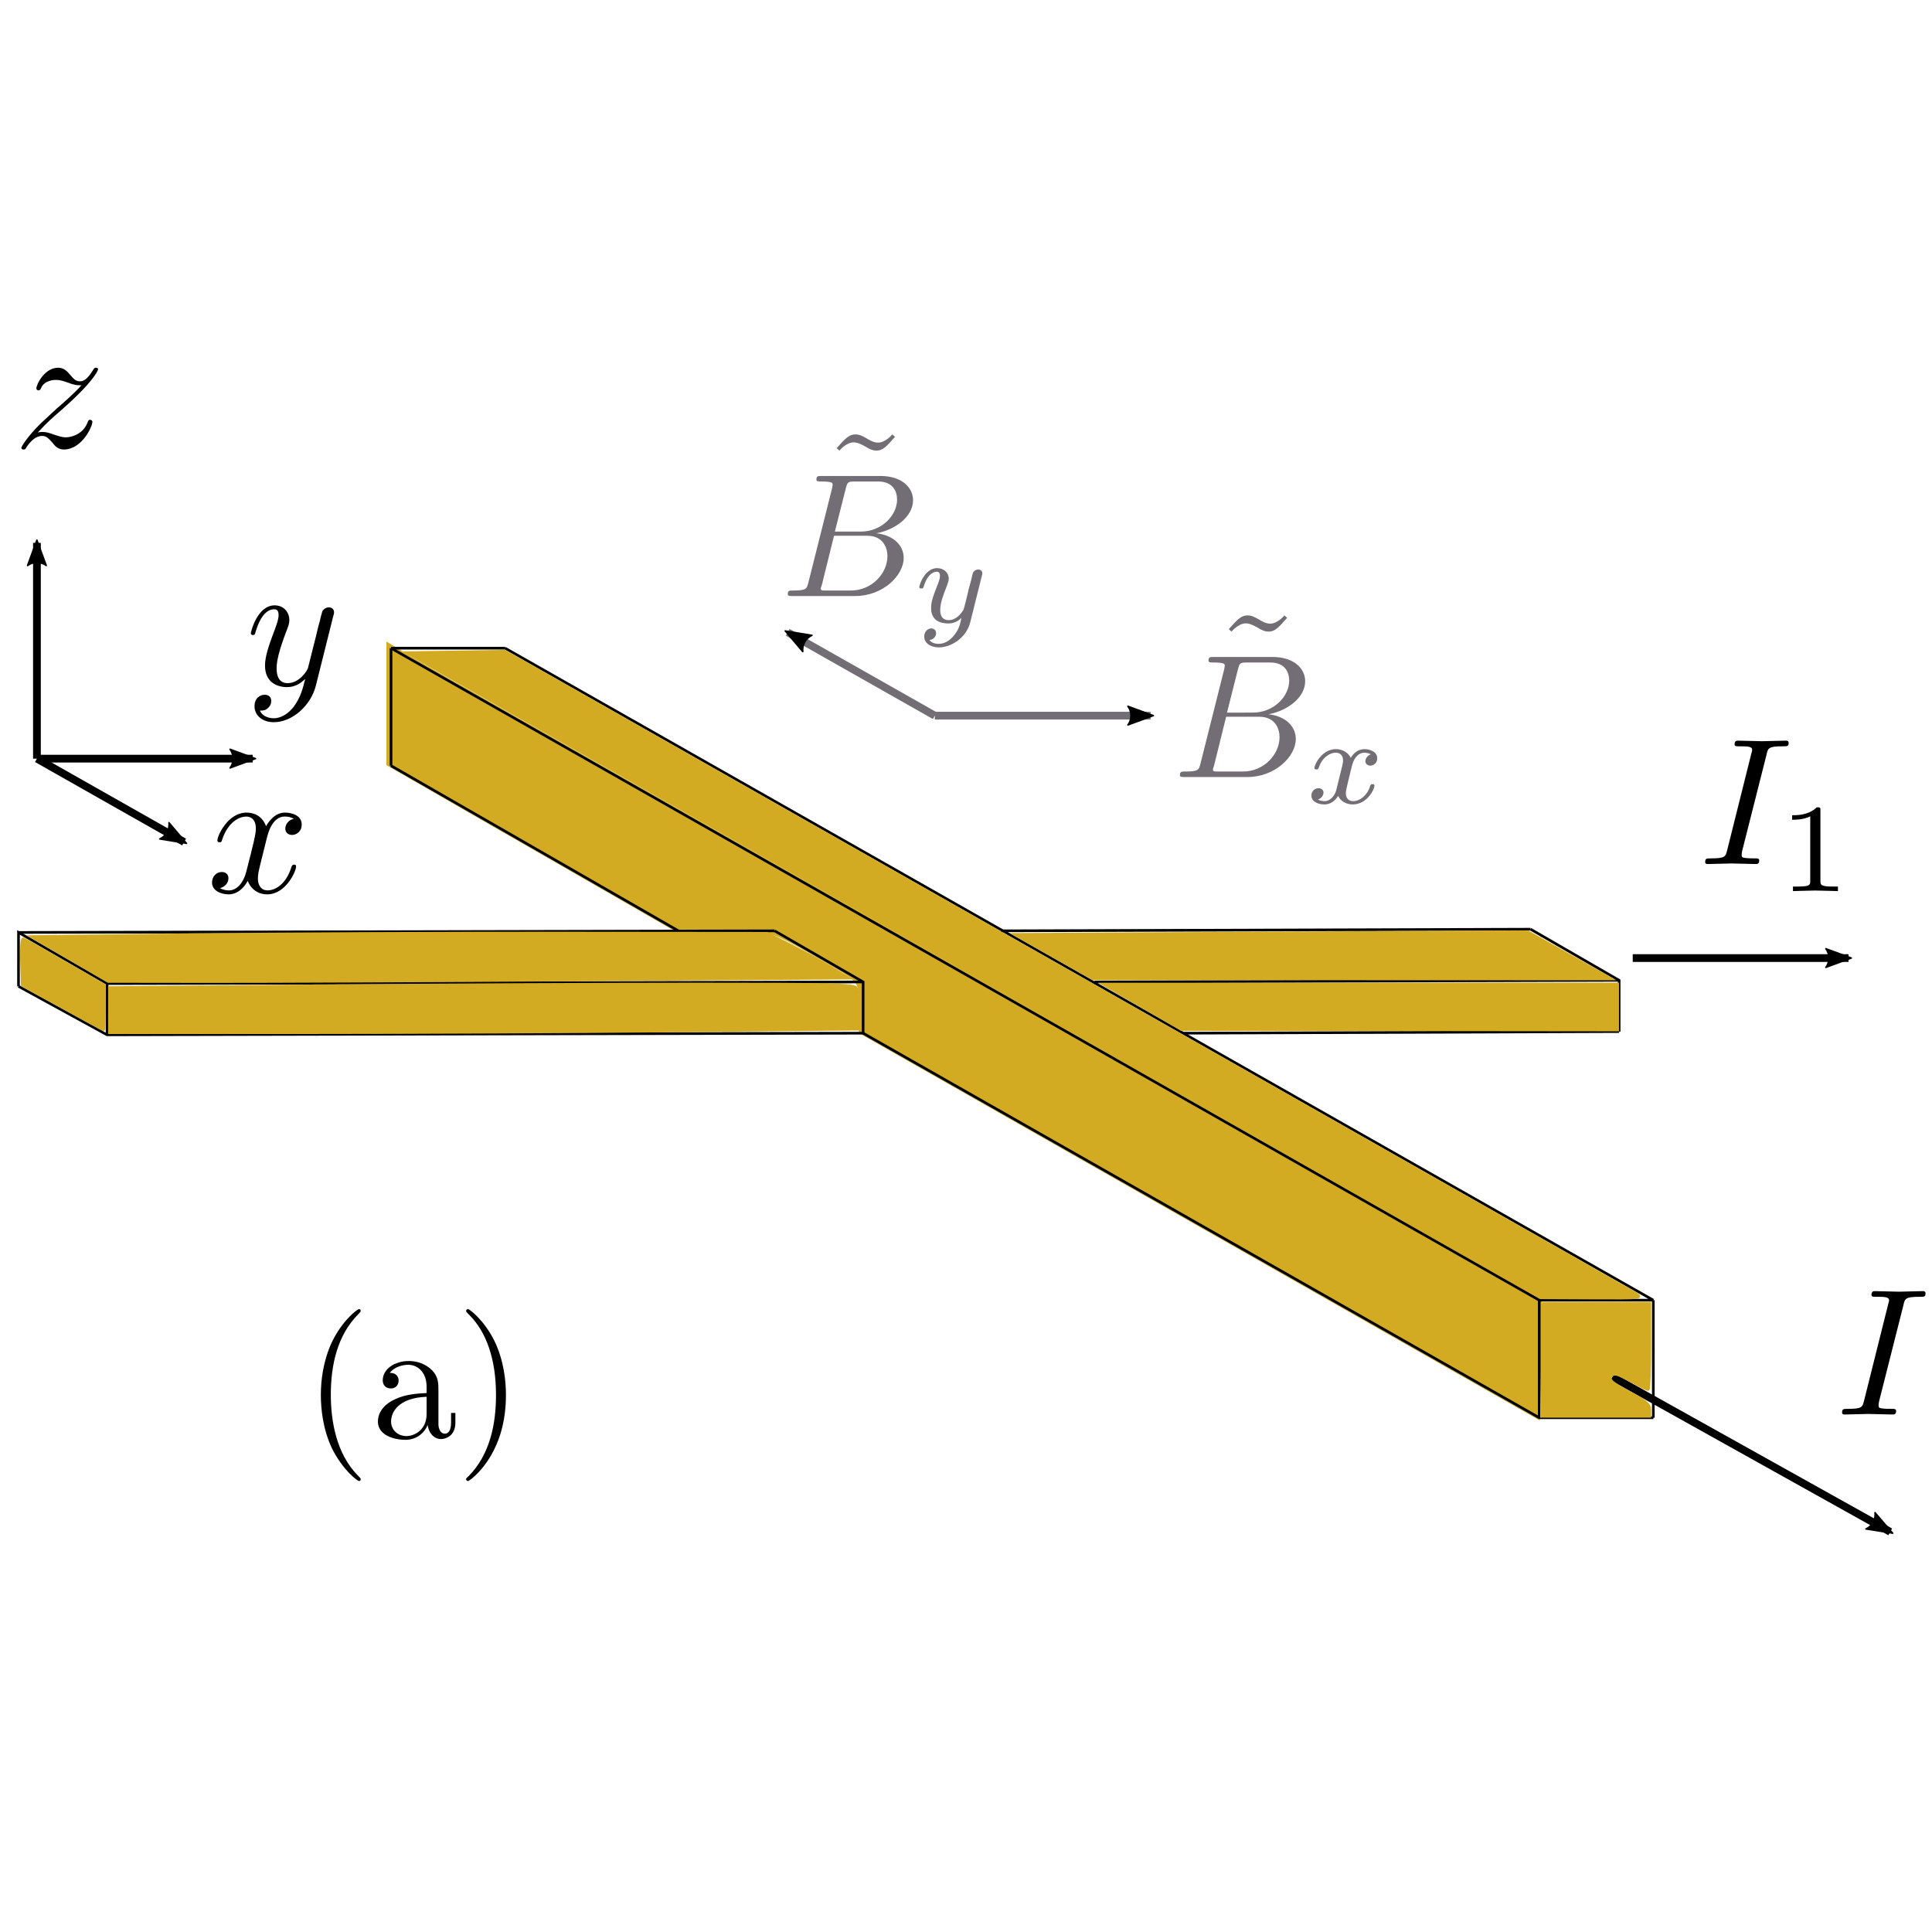 <?xml version="1.0" encoding="UTF-8" standalone="no"?>
<!-- Created with Inkscape (http://www.inkscape.org/) -->

<svg
   width="150mm"
   height="150mm"
   viewBox="0 0 150 150"
   version="1.1"
   id="svg5"
   inkscape:version="1.1.2 (b8e25be8, 2022-02-05)"
   sodipodi:docname="dimple_150.svg"
   xmlns:inkscape="http://www.inkscape.org/namespaces/inkscape"
   xmlns:sodipodi="http://sodipodi.sourceforge.net/DTD/sodipodi-0.dtd"
   xmlns:xlink="http://www.w3.org/1999/xlink"
   xmlns="http://www.w3.org/2000/svg"
   xmlns:svg="http://www.w3.org/2000/svg">
  <sodipodi:namedview
     id="namedview7"
     pagecolor="#ffffff"
     bordercolor="#666666"
     borderopacity="1.0"
     inkscape:pageshadow="2"
     inkscape:pageopacity="0.0"
     inkscape:pagecheckerboard="0"
     inkscape:document-units="mm"
     showgrid="false"
     showguides="true"
     inkscape:guide-bbox="true"
     inkscape:zoom="0.636721"
     inkscape:cx="282.69839"
     inkscape:cy="209.66797"
     inkscape:window-width="1312"
     inkscape:window-height="847"
     inkscape:window-x="66"
     inkscape:window-y="25"
     inkscape:window-maximized="0"
     inkscape:current-layer="layer1"
     fit-margin-top="0"
     fit-margin-left="0"
     fit-margin-right="0"
     fit-margin-bottom="0">
    <sodipodi:guide
       position="149.035,51.866"
       orientation="0,-1"
       id="guide7260" />
    <sodipodi:guide
       position="143.807,42.236"
       orientation="0,-1"
       id="guide7262" />
  </sodipodi:namedview>
  <defs
     id="defs2">
    <marker
       style="overflow:visible"
       id="Arrow2Lend"
       refX="0"
       refY="0"
       orient="auto"
       inkscape:stockid="Arrow2Lend"
       inkscape:isstock="true">
      <path
         transform="matrix(-1.1,0,0,-1.1,-1.1,0)"
         d="M 8.719,4.034 -2.207,0.016 8.719,-4.002 c -1.745,2.372 -1.735,5.617 -6e-7,8.035 z"
         style="fill:context-stroke;fill-rule:evenodd;stroke:context-stroke;stroke-width:0.625;stroke-linejoin:round"
         id="path4001" />
    </marker>
    <marker
       style="overflow:visible"
       id="Arrow2Lend-3"
       refX="0"
       refY="0"
       orient="auto"
       inkscape:stockid="Arrow2Lend"
       inkscape:isstock="true">
      <path
         transform="matrix(-1.1,0,0,-1.1,-1.1,0)"
         d="M 8.719,4.034 -2.207,0.016 8.719,-4.002 c -1.745,2.372 -1.735,5.617 -6e-7,8.035 z"
         style="fill:context-stroke;fill-rule:evenodd;stroke:context-stroke;stroke-width:0.625;stroke-linejoin:round"
         id="path4001-3" />
    </marker>
    <marker
       style="overflow:visible"
       id="Arrow2Lend-8"
       refX="0"
       refY="0"
       orient="auto"
       inkscape:stockid="Arrow2Lend"
       inkscape:isstock="true">
      <path
         transform="matrix(-1.1,0,0,-1.1,-1.1,0)"
         d="M 8.719,4.034 -2.207,0.016 8.719,-4.002 c -1.745,2.372 -1.735,5.617 -6e-7,8.035 z"
         style="fill:context-stroke;fill-rule:evenodd;stroke:context-stroke;stroke-width:0.625;stroke-linejoin:round"
         id="path4001-9" />
    </marker>
    <marker
       style="overflow:visible"
       id="Arrow2Lend-3-2"
       refX="0"
       refY="0"
       orient="auto"
       inkscape:stockid="Arrow2Lend"
       inkscape:isstock="true">
      <path
         transform="matrix(-1.1,0,0,-1.1,-1.1,0)"
         d="M 8.719,4.034 -2.207,0.016 8.719,-4.002 c -1.745,2.372 -1.735,5.617 -6e-7,8.035 z"
         style="fill:context-stroke;fill-rule:evenodd;stroke:context-stroke;stroke-width:0.625;stroke-linejoin:round"
         id="path4001-3-4" />
    </marker>
    <g
       id="g370">
      <symbol
         overflow="visible"
         id="symbol5612">
        <path
           style="stroke:none"
           d=""
           id="path7425" />
      </symbol>
      <symbol
         overflow="visible"
         id="symbol3005">
        <path
           style="stroke:none"
           d="M 3.328,-3.016 C 3.391,-3.266 3.625,-4.188 4.312,-4.188 c 0.047,0 0.297,0 0.5,0.125 C 4.531,-4 4.344,-3.766 4.344,-3.516 c 0,0.156 0.109,0.344 0.375,0.344 0.219,0 0.531,-0.172 0.531,-0.578 0,-0.516 -0.578,-0.656 -0.922,-0.656 -0.578,0 -0.922,0.531 -1.047,0.75 -0.25,-0.656 -0.781,-0.75 -1.078,-0.75 -1.031,0 -1.609,1.281 -1.609,1.531 0,0.109 0.109,0.109 0.125,0.109 0.078,0 0.109,-0.031 0.125,-0.109 0.344,-1.062 1,-1.312 1.344,-1.312 0.188,0 0.531,0.094 0.531,0.672 0,0.312 -0.172,0.969 -0.531,2.375 -0.156,0.609 -0.516,1.031 -0.953,1.031 -0.062,0 -0.281,0 -0.5,-0.125 0.25,-0.062 0.469,-0.266 0.469,-0.547 0,-0.266 -0.219,-0.344 -0.359,-0.344 -0.312,0 -0.547,0.25 -0.547,0.578 0,0.453 0.484,0.656 0.922,0.656 0.672,0 1.031,-0.703 1.047,-0.75 0.125,0.359 0.484,0.75 1.078,0.75 1.031,0 1.594,-1.281 1.594,-1.531 0,-0.109 -0.078,-0.109 -0.109,-0.109 -0.094,0 -0.109,0.047 -0.141,0.109 -0.328,1.078 -1,1.312 -1.312,1.312 -0.391,0 -0.547,-0.312 -0.547,-0.656 0,-0.219 0.047,-0.438 0.156,-0.875 z m 0,0"
           id="path3860" />
      </symbol>
    </g>
    <g
       id="g4048">
      <symbol
         overflow="visible"
         id="symbol8027">
        <path
           style="stroke:none"
           d=""
           id="path8920" />
      </symbol>
      <symbol
         overflow="visible"
         id="symbol476">
        <path
           style="stroke:none"
           d="m 4.844,-3.797 c 0.047,-0.141 0.047,-0.156 0.047,-0.234 0,-0.172 -0.141,-0.266 -0.297,-0.266 -0.094,0 -0.25,0.062 -0.344,0.203 -0.016,0.062 -0.109,0.359 -0.141,0.547 -0.078,0.25 -0.141,0.531 -0.203,0.797 l -0.453,1.797 c -0.031,0.141 -0.469,0.844 -1.125,0.844 -0.5,0 -0.609,-0.438 -0.609,-0.812 C 1.719,-1.375 1.891,-2 2.219,-2.875 2.375,-3.281 2.422,-3.391 2.422,-3.594 c 0,-0.438 -0.312,-0.812 -0.812,-0.812 -0.953,0 -1.312,1.453 -1.312,1.531 0,0.109 0.094,0.109 0.109,0.109 0.109,0 0.109,-0.031 0.156,-0.188 0.281,-0.938 0.672,-1.234 1.016,-1.234 0.078,0 0.25,0 0.25,0.312 0,0.25 -0.109,0.516 -0.172,0.703 -0.406,1.062 -0.578,1.625 -0.578,2.094 0,0.891 0.625,1.188 1.219,1.188 0.391,0 0.719,-0.172 1,-0.453 -0.125,0.516 -0.25,1.016 -0.641,1.547 -0.266,0.328 -0.641,0.625 -1.094,0.625 -0.141,0 -0.594,-0.031 -0.766,-0.422 0.156,0 0.297,0 0.422,-0.125 C 1.328,1.203 1.422,1.062 1.422,0.875 1.422,0.562 1.156,0.531 1.062,0.531 0.828,0.531 0.5,0.688 0.5,1.172 c 0,0.5 0.438,0.875 1.062,0.875 1.016,0 2.047,-0.906 2.328,-2.031 z m 0,0"
           id="path1762" />
      </symbol>
    </g>
    <g
       id="g2988">
      <symbol
         overflow="visible"
         id="symbol9135">
        <path
           style="stroke:none"
           d=""
           id="path9803" />
      </symbol>
      <symbol
         overflow="visible"
         id="symbol6830">
        <path
           style="stroke:none"
           d="m 1.328,-0.828 c 0.531,-0.578 0.828,-0.828 1.188,-1.141 0,0 0.609,-0.531 0.969,-0.891 C 4.438,-3.781 4.656,-4.266 4.656,-4.312 c 0,-0.094 -0.094,-0.094 -0.109,-0.094 -0.078,0 -0.094,0.016 -0.156,0.109 -0.297,0.484 -0.5,0.641 -0.734,0.641 -0.25,0 -0.359,-0.156 -0.516,-0.328 -0.188,-0.219 -0.359,-0.422 -0.688,-0.422 -0.75,0 -1.203,0.922 -1.203,1.141 0,0.047 0.031,0.109 0.109,0.109 0.094,0 0.109,-0.047 0.141,-0.109 0.188,-0.469 0.766,-0.469 0.844,-0.469 0.203,0 0.391,0.062 0.625,0.141 0.406,0.156 0.516,0.156 0.766,0.156 -0.359,0.422 -1.188,1.141 -1.375,1.297 l -0.906,0.844 C 0.781,-0.625 0.422,-0.062 0.422,0.016 c 0,0.094 0.109,0.094 0.125,0.094 0.078,0 0.094,-0.016 0.156,-0.125 0.234,-0.359 0.531,-0.625 0.859,-0.625 0.219,0 0.328,0.094 0.578,0.375 0.156,0.219 0.344,0.375 0.625,0.375 1,0 1.578,-1.266 1.578,-1.531 0,-0.047 -0.047,-0.109 -0.125,-0.109 -0.094,0 -0.109,0.062 -0.141,0.141 C 3.844,-0.75 3.203,-0.562 2.875,-0.562 c -0.188,0 -0.375,-0.062 -0.578,-0.125 -0.344,-0.125 -0.5,-0.172 -0.703,-0.172 -0.016,0 -0.172,0 -0.266,0.031 z m 0,0"
           id="path3696" />
      </symbol>
    </g>
    <g
       id="g8036">
      <symbol
         overflow="visible"
         id="symbol9472">
        <path
           style="stroke:none"
           d=""
           id="path9874" />
      </symbol>
      <symbol
         overflow="visible"
         id="symbol2458">
        <path
           style="stroke:none"
           d="M 3.734,-6.047 C 3.812,-6.406 3.844,-6.5 4.641,-6.5 c 0.234,0 0.312,0 0.312,-0.188 0,-0.125 -0.109,-0.125 -0.141,-0.125 -0.297,0 -1.031,0.031 -1.328,0.031 -0.297,0 -1.016,-0.031 -1.328,-0.031 -0.062,0 -0.188,0 -0.188,0.203 C 1.969,-6.5 2.047,-6.5 2.25,-6.5 c 0.406,0 0.688,0 0.688,0.188 0,0.047 0,0.078 -0.031,0.156 l -1.344,5.375 c -0.094,0.375 -0.109,0.469 -0.906,0.469 -0.234,0 -0.312,0 -0.312,0.203 C 0.344,0 0.453,0 0.484,0 0.781,0 1.5,-0.031 1.797,-0.031 2.094,-0.031 2.828,0 3.125,0 c 0.078,0 0.203,0 0.203,-0.188 0,-0.125 -0.078,-0.125 -0.297,-0.125 -0.188,0 -0.234,0 -0.422,-0.016 -0.219,-0.016 -0.25,-0.062 -0.25,-0.172 0,-0.078 0.016,-0.156 0.031,-0.234 z m 0,0"
           id="path9194" />
      </symbol>
    </g>
    <g
       id="g8330">
      <symbol
         overflow="visible"
         id="symbol9016">
        <path
           style="stroke:none"
           d=""
           id="path6327" />
      </symbol>
      <symbol
         overflow="visible"
         id="symbol4975">
        <path
           style="stroke:none"
           d="M 3.734,-6.047 C 3.812,-6.406 3.844,-6.5 4.641,-6.5 c 0.234,0 0.312,0 0.312,-0.188 0,-0.125 -0.109,-0.125 -0.141,-0.125 -0.297,0 -1.031,0.031 -1.328,0.031 -0.297,0 -1.016,-0.031 -1.328,-0.031 -0.062,0 -0.188,0 -0.188,0.203 C 1.969,-6.5 2.047,-6.5 2.25,-6.5 c 0.406,0 0.688,0 0.688,0.188 0,0.047 0,0.078 -0.031,0.156 l -1.344,5.375 c -0.094,0.375 -0.109,0.469 -0.906,0.469 -0.234,0 -0.312,0 -0.312,0.203 C 0.344,0 0.453,0 0.484,0 0.781,0 1.5,-0.031 1.797,-0.031 2.094,-0.031 2.828,0 3.125,0 c 0.078,0 0.203,0 0.203,-0.188 0,-0.125 -0.078,-0.125 -0.297,-0.125 -0.188,0 -0.234,0 -0.422,-0.016 -0.219,-0.016 -0.25,-0.062 -0.25,-0.172 0,-0.078 0.016,-0.156 0.031,-0.234 z m 0,0"
           id="path3393" />
      </symbol>
      <symbol
         overflow="visible"
         id="symbol4904">
        <path
           style="stroke:none"
           d=""
           id="path7843" />
      </symbol>
      <symbol
         overflow="visible"
         id="symbol6753">
        <path
           style="stroke:none"
           d="m 2.328,-4.438 c 0,-0.188 0,-0.188 -0.203,-0.188 -0.453,0.438 -1.078,0.438 -1.359,0.438 v 0.25 c 0.156,0 0.625,0 1,-0.188 v 3.547 c 0,0.234 0,0.328 -0.688,0.328 H 0.812 V 0 c 0.125,0 0.984,-0.031 1.234,-0.031 0.219,0 1.094,0.031 1.25,0.031 V -0.25 H 3.031 c -0.703,0 -0.703,-0.094 -0.703,-0.328 z m 0,0"
           id="path1925" />
      </symbol>
    </g>
    <marker
       style="overflow:visible"
       id="Arrow2Lend-8-1"
       refX="0"
       refY="0"
       orient="auto"
       inkscape:stockid="Arrow2Lend"
       inkscape:isstock="true">
      <path
         transform="matrix(-1.1,0,0,-1.1,-1.1,0)"
         d="M 8.719,4.034 -2.207,0.016 8.719,-4.002 c -1.745,2.372 -1.735,5.617 -6e-7,8.035 z"
         style="fill:context-stroke;fill-rule:evenodd;stroke:context-stroke;stroke-width:0.625;stroke-linejoin:round"
         id="path4001-9-6" />
    </marker>
    <marker
       style="overflow:visible"
       id="Arrow2Lend-8-5"
       refX="0"
       refY="0"
       orient="auto"
       inkscape:stockid="Arrow2Lend"
       inkscape:isstock="true">
      <path
         transform="matrix(-1.1,0,0,-1.1,-1.1,0)"
         d="M 8.719,4.034 -2.207,0.016 8.719,-4.002 c -1.745,2.372 -1.735,5.617 -6e-7,8.035 z"
         style="fill:context-stroke;fill-rule:evenodd;stroke:context-stroke;stroke-width:0.625;stroke-linejoin:round"
         id="path4001-9-0" />
    </marker>
    <marker
       style="overflow:visible"
       id="Arrow2Lend-3-4"
       refX="0"
       refY="0"
       orient="auto"
       inkscape:stockid="Arrow2Lend"
       inkscape:isstock="true">
      <path
         transform="matrix(-1.1,0,0,-1.1,-1.1,0)"
         d="M 8.719,4.034 -2.207,0.016 8.719,-4.002 c -1.745,2.372 -1.735,5.617 -6e-7,8.035 z"
         style="fill:context-stroke;fill-rule:evenodd;stroke:context-stroke;stroke-width:0.625;stroke-linejoin:round"
         id="path4001-3-1" />
    </marker>
    <g
       id="g4418">
      <symbol
         overflow="visible"
         id="symbol3505">
        <path
           style="stroke:none"
           d=""
           id="path9776" />
      </symbol>
      <symbol
         overflow="visible"
         id="symbol6317">
        <path
           style="stroke:none"
           d="M 4.141,-6.516 3.984,-6.656 c 0,0 -0.375,0.469 -0.812,0.469 -0.234,0 -0.484,-0.141 -0.656,-0.25 C 2.25,-6.594 2.078,-6.656 1.906,-6.656 c -0.375,0 -0.578,0.219 -1.078,0.781 l 0.156,0.141 c 0,0 0.375,-0.469 0.812,-0.469 0.234,0 0.484,0.141 0.656,0.234 0.266,0.172 0.453,0.234 0.625,0.234 0.375,0 0.562,-0.219 1.062,-0.781 z m 0,0"
           id="path5573" />
      </symbol>
      <symbol
         overflow="visible"
         id="symbol2976">
        <path
           style="stroke:none"
           d=""
           id="path8832" />
      </symbol>
      <symbol
         overflow="visible"
         id="symbol4719">
        <path
           style="stroke:none"
           d="M 1.594,-0.781 C 1.5,-0.391 1.469,-0.312 0.688,-0.312 c -0.172,0 -0.266,0 -0.266,0.203 C 0.422,0 0.516,0 0.688,0 H 4.25 C 5.828,0 7,-1.172 7,-2.156 7,-2.875 6.422,-3.453 5.453,-3.562 6.484,-3.75 7.531,-4.484 7.531,-5.438 c 0,-0.734 -0.656,-1.375 -1.844,-1.375 H 2.328 c -0.188,0 -0.281,0 -0.281,0.203 0,0.109 0.094,0.109 0.281,0.109 0.016,0 0.203,0 0.375,0.016 0.172,0.031 0.266,0.031 0.266,0.172 0,0.031 -0.016,0.062 -0.031,0.188 z m 1.5,-2.875 0.625,-2.469 C 3.812,-6.469 3.828,-6.5 4.25,-6.5 h 1.297 c 0.875,0 1.078,0.594 1.078,1.031 0,0.875 -0.859,1.812 -2.062,1.812 z m -0.438,3.344 c -0.141,0 -0.156,0 -0.219,0 -0.109,-0.016 -0.141,-0.031 -0.141,-0.109 0,-0.031 0,-0.047 0.062,-0.219 l 0.688,-2.781 h 1.875 c 0.953,0 1.156,0.734 1.156,1.156 C 6.078,-1.281 5.188,-0.312 4,-0.312 Z m 0,0"
           id="path434" />
      </symbol>
      <symbol
         overflow="visible"
         id="symbol2832">
        <path
           style="stroke:none"
           d=""
           id="path5360" />
      </symbol>
      <symbol
         overflow="visible"
         id="symbol2653">
        <path
           style="stroke:none"
           d="M 3.875,-2.625 C 3.906,-2.719 3.906,-2.734 3.906,-2.781 3.906,-2.922 3.797,-3 3.672,-3 3.594,-3 3.469,-2.969 3.391,-2.844 3.359,-2.797 3.312,-2.578 3.281,-2.438 L 3.125,-1.859 c -0.031,0.172 -0.25,1.047 -0.281,1.125 0,0 -0.312,0.609 -0.844,0.609 -0.484,0 -0.484,-0.453 -0.484,-0.578 0,-0.375 0.156,-0.812 0.375,-1.359 C 1.969,-2.281 2,-2.359 2,-2.484 2,-2.812 1.719,-3.078 1.344,-3.078 0.641,-3.078 0.328,-2.125 0.328,-2 c 0,0.078 0.094,0.078 0.125,0.078 0.094,0 0.094,-0.031 0.125,-0.109 C 0.75,-2.609 1.047,-2.875 1.328,-2.875 1.438,-2.875 1.5,-2.797 1.5,-2.641 c 0,0.172 -0.062,0.312 -0.094,0.406 C 1.062,-1.375 1,-1.125 1,-0.812 1,-0.703 1,-0.375 1.266,-0.141 1.484,0.031 1.781,0.062 1.969,0.062 2.25,0.062 2.5,-0.031 2.719,-0.25 2.641,0.141 2.562,0.438 2.266,0.781 2.078,1 1.797,1.219 1.422,1.219 c -0.047,0 -0.375,0 -0.516,-0.219 0.375,-0.047 0.375,-0.375 0.375,-0.391 0,-0.219 -0.203,-0.266 -0.266,-0.266 -0.172,0 -0.406,0.141 -0.406,0.469 0,0.344 0.328,0.609 0.828,0.609 C 2.141,1.422 3,0.875 3.219,0 Z m 0,0"
           id="path8540" />
      </symbol>
    </g>
    <g
       id="g7565">
      <symbol
         overflow="visible"
         id="symbol8679">
        <path
           style="stroke:none"
           d=""
           id="path5810" />
      </symbol>
      <symbol
         overflow="visible"
         id="symbol7400">
        <path
           style="stroke:none"
           d="M 4.141,-6.516 3.984,-6.656 c 0,0 -0.375,0.469 -0.812,0.469 -0.234,0 -0.484,-0.141 -0.656,-0.25 C 2.25,-6.594 2.078,-6.656 1.906,-6.656 c -0.375,0 -0.578,0.219 -1.078,0.781 l 0.156,0.141 c 0,0 0.375,-0.469 0.812,-0.469 0.234,0 0.484,0.141 0.656,0.234 0.266,0.172 0.453,0.234 0.625,0.234 0.375,0 0.562,-0.219 1.062,-0.781 z m 0,0"
           id="path4181" />
      </symbol>
      <symbol
         overflow="visible"
         id="symbol5786">
        <path
           style="stroke:none"
           d=""
           id="path1821" />
      </symbol>
      <symbol
         overflow="visible"
         id="symbol291">
        <path
           style="stroke:none"
           d="M 1.594,-0.781 C 1.5,-0.391 1.469,-0.312 0.688,-0.312 c -0.172,0 -0.266,0 -0.266,0.203 C 0.422,0 0.516,0 0.688,0 H 4.25 C 5.828,0 7,-1.172 7,-2.156 7,-2.875 6.422,-3.453 5.453,-3.562 6.484,-3.75 7.531,-4.484 7.531,-5.438 c 0,-0.734 -0.656,-1.375 -1.844,-1.375 H 2.328 c -0.188,0 -0.281,0 -0.281,0.203 0,0.109 0.094,0.109 0.281,0.109 0.016,0 0.203,0 0.375,0.016 0.172,0.031 0.266,0.031 0.266,0.172 0,0.031 -0.016,0.062 -0.031,0.188 z m 1.5,-2.875 0.625,-2.469 C 3.812,-6.469 3.828,-6.5 4.25,-6.5 h 1.297 c 0.875,0 1.078,0.594 1.078,1.031 0,0.875 -0.859,1.812 -2.062,1.812 z m -0.438,3.344 c -0.141,0 -0.156,0 -0.219,0 -0.109,-0.016 -0.141,-0.031 -0.141,-0.109 0,-0.031 0,-0.047 0.062,-0.219 l 0.688,-2.781 h 1.875 c 0.953,0 1.156,0.734 1.156,1.156 C 6.078,-1.281 5.188,-0.312 4,-0.312 Z m 0,0"
           id="path2666" />
      </symbol>
      <symbol
         overflow="visible"
         id="symbol6916">
        <path
           style="stroke:none"
           d=""
           id="path7812" />
      </symbol>
      <symbol
         overflow="visible"
         id="symbol4266">
        <path
           style="stroke:none"
           d="M 1.734,-0.734 C 1.672,-0.5 1.438,-0.125 1.078,-0.125 c -0.016,0 -0.234,0 -0.375,-0.094 0.281,-0.094 0.312,-0.344 0.312,-0.391 0,-0.156 -0.125,-0.25 -0.281,-0.25 -0.203,0 -0.406,0.156 -0.406,0.422 0,0.344 0.391,0.5 0.734,0.5 0.328,0 0.609,-0.188 0.781,-0.484 C 2.016,-0.062 2.391,0.062 2.672,0.062 c 0.812,0 1.234,-0.859 1.234,-1.062 0,-0.094 -0.094,-0.094 -0.109,-0.094 -0.109,0 -0.109,0.047 -0.141,0.125 -0.141,0.484 -0.562,0.844 -0.953,0.844 -0.281,0 -0.422,-0.188 -0.422,-0.453 0,-0.188 0.172,-0.812 0.359,-1.594 C 2.781,-2.703 3.094,-2.875 3.328,-2.875 c 0.016,0 0.219,0 0.375,0.094 -0.219,0.062 -0.312,0.266 -0.312,0.391 0,0.141 0.125,0.25 0.281,0.25 0.156,0 0.391,-0.125 0.391,-0.422 0,-0.391 -0.453,-0.516 -0.719,-0.516 -0.359,0 -0.641,0.234 -0.781,0.5 -0.125,-0.281 -0.453,-0.5 -0.844,-0.5 C 0.938,-3.078 0.5,-2.219 0.5,-2 c 0,0.078 0.094,0.078 0.109,0.078 0.094,0 0.094,-0.016 0.141,-0.109 C 0.922,-2.578 1.359,-2.875 1.703,-2.875 1.938,-2.875 2.125,-2.75 2.125,-2.422 2.125,-2.281 2.031,-1.938 1.969,-1.688 Z m 0,0"
           id="path2083" />
      </symbol>
    </g>
    <g
       id="g64">
      <symbol
         overflow="visible"
         id="symbol2367">
        <path
           style="stroke:none"
           d=""
           id="path1469" />
      </symbol>
      <symbol
         overflow="visible"
         id="symbol2332">
        <path
           style="stroke:none"
           d="m 3.297,2.391 c 0,-0.031 0,-0.047 -0.172,-0.219 C 1.891,0.922 1.562,-0.969 1.562,-2.5 c 0,-1.734 0.375,-3.469 1.609,-4.703 0.125,-0.125 0.125,-0.141 0.125,-0.172 0,-0.078 -0.031,-0.109 -0.094,-0.109 -0.109,0 -1,0.688 -1.594,1.953 -0.5,1.094 -0.625,2.203 -0.625,3.031 0,0.781 0.109,1.984 0.656,3.125 C 2.25,1.844 3.094,2.5 3.203,2.5 c 0.062,0 0.094,-0.031 0.094,-0.109 z m 0,0"
           id="path7824" />
      </symbol>
      <symbol
         overflow="visible"
         id="symbol9693">
        <path
           style="stroke:none"
           d="m 3.312,-0.75 c 0.047,0.391 0.312,0.812 0.781,0.812 0.219,0 0.828,-0.141 0.828,-0.953 v -0.562 h -0.25 v 0.562 c 0,0.578 -0.25,0.641 -0.359,0.641 -0.328,0 -0.375,-0.453 -0.375,-0.5 v -1.984 c 0,-0.422 0,-0.812 -0.359,-1.188 C 3.188,-4.312 2.688,-4.469 2.219,-4.469 c -0.828,0 -1.516,0.469 -1.516,1.125 0,0.297 0.203,0.469 0.469,0.469 0.281,0 0.453,-0.203 0.453,-0.453 0,-0.125 -0.047,-0.453 -0.516,-0.453 C 1.391,-4.141 1.875,-4.25 2.188,-4.25 c 0.5,0 1.062,0.391 1.062,1.281 v 0.359 c -0.516,0.031 -1.203,0.062 -1.828,0.359 -0.75,0.344 -1,0.859 -1,1.297 0,0.812 0.969,1.062 1.594,1.062 0.656,0 1.109,-0.406 1.297,-0.859 z M 3.25,-2.391 v 1 c 0,0.938 -0.719,1.281 -1.172,1.281 -0.484,0 -0.891,-0.344 -0.891,-0.844 0,-0.547 0.422,-1.375 2.062,-1.438 z m 0,0"
           id="path2732" />
      </symbol>
      <symbol
         overflow="visible"
         id="symbol6015">
        <path
           style="stroke:none"
           d="m 2.875,-2.5 c 0,-0.766 -0.109,-1.969 -0.656,-3.109 -0.594,-1.219 -1.453,-1.875 -1.547,-1.875 -0.062,0 -0.109,0.047 -0.109,0.109 0,0.031 0,0.047 0.188,0.234 0.984,0.984 1.547,2.562 1.547,4.641 0,1.719 -0.359,3.469 -1.594,4.719 C 0.562,2.344 0.562,2.359 0.562,2.391 0.562,2.453 0.609,2.5 0.672,2.5 0.766,2.5 1.672,1.812 2.25,0.547 2.766,-0.547 2.875,-1.656 2.875,-2.5 Z m 0,0"
           id="path7563" />
      </symbol>
    </g>
  </defs>
  <g
     inkscape:label="Layer 1"
     inkscape:groupmode="layer"
     id="layer1"
     transform="translate(-3.881,-130.574)">
    <path
       style="fill:#d2ab22;fill-opacity:1;stroke:#d2ab22;stroke-width:1.124;stroke-opacity:1"
       d="m 97.011,225.183 -25.891,-14.733 -0.002,-2.008 c -0.002,-1.98 -0.053,-2.037 -3.737,-4.132 -3.552,-2.021 -3.902,-2.117 -7.173,-1.966 l -3.439,0.159 -11.163,-6.423 -11.163,-6.423 v -4.14 -4.14 l 1.611,0.976 c 0.886,0.537 20.789,11.85 44.23,25.141 23.441,13.291 42.685,24.216 42.764,24.277 0.08,0.061 0.08,1.919 0,4.128 l -0.145,4.016 z"
       id="path1820" />
    <path
       id="path1370-5"
       style="fill:none;stroke:#000000;stroke-width:0.205px;stroke-linecap:butt;stroke-linejoin:miter;stroke-opacity:1"
       d="m 34.24,180.898 h 8.858 m 80.289,50.622 h 8.858 M 43.098,180.898 132.244,231.52 M 34.24,180.898 123.387,231.52"
       sodipodi:nodetypes="cccccccc" />
    <path
       id="path1370-5-7"
       style="fill:none;stroke:#000000;stroke-width:0.6;stroke-linecap:butt;stroke-linejoin:miter;stroke-miterlimit:4;stroke-dasharray:none;stroke-opacity:1;marker-end:url(#Arrow2Lend)"
       d="m 129.069,237.471 21.569,12.037"
       sodipodi:nodetypes="cc" />
    <path
       id="path1370-5-7-6"
       style="fill:none;stroke:#000000;stroke-width:0.6;stroke-linecap:butt;stroke-linejoin:miter;stroke-miterlimit:4;stroke-dasharray:none;stroke-opacity:1;marker-end:url(#Arrow2Lend-8)"
       d="m 6.749,189.475 11.423,6.473"
       sodipodi:nodetypes="cc" />
    <path
       id="path1370-5-7-6-0"
       style="fill:none;stroke:#736e75;stroke-width:0.6;stroke-linecap:butt;stroke-linejoin:miter;stroke-miterlimit:4;stroke-dasharray:none;stroke-opacity:1;marker-end:url(#Arrow2Lend-8-5)"
       d="m 76.459,186.137 -11.423,-6.473"
       sodipodi:nodetypes="cc" />
    <path
       style="fill:none;stroke:#000000;stroke-width:0.205px;stroke-linecap:butt;stroke-linejoin:miter;stroke-opacity:1"
       d="m 34.24,180.898 v 9.126"
       id="path1584"
       sodipodi:nodetypes="cc" />
    <path
       style="fill:none;stroke:#000000;stroke-width:0.205px;stroke-linecap:butt;stroke-linejoin:miter;stroke-opacity:1"
       d="m 132.244,231.52 v 9.126"
       id="path1584-1" />
    <path
       style="fill:none;stroke:#000000;stroke-width:0.205px;stroke-linecap:butt;stroke-linejoin:miter;stroke-opacity:1"
       d="m 123.387,231.52 v 9.126"
       id="path1584-1-9" />
    <path
       style="fill:none;stroke:#000000;stroke-width:0.205px;stroke-linecap:butt;stroke-linejoin:miter;stroke-opacity:1"
       d="m 34.24,190.024 22.476,12.917 m 14.176,7.85 52.495,29.855 h 8.858"
       id="path1838"
       sodipodi:nodetypes="ccccc" />
    <path
       style="fill:none;stroke:#000000;stroke-width:0.205px;stroke-linecap:butt;stroke-linejoin:miter;stroke-opacity:1"
       d="m 64.016,202.842 6.876,3.97 v 3.979"
       id="path1840"
       sodipodi:nodetypes="ccc" />
    <path
       style="fill:none;stroke:#000000;stroke-width:0.205px;stroke-linecap:butt;stroke-linejoin:miter;stroke-opacity:1"
       d="m 5.318,207.152 v -4.184 l 6.876,3.97 v 3.979"
       id="path1840-5"
       sodipodi:nodetypes="cccc" />
    <path
       style="fill:none;stroke:#000000;stroke-width:0.205px;stroke-linecap:butt;stroke-linejoin:miter;stroke-opacity:1"
       d="M 64.016,202.842 5.318,202.968"
       id="path1842"
       sodipodi:nodetypes="cc" />
    <path
       style="fill:none;stroke:#000000;stroke-width:0.205px;stroke-linecap:butt;stroke-linejoin:miter;stroke-opacity:1"
       d="m 12.195,206.938 58.698,-0.126"
       id="path1979"
       sodipodi:nodetypes="cc" />
    <path
       style="fill:none;stroke:#000000;stroke-width:0.205px;stroke-linecap:butt;stroke-linejoin:miter;stroke-opacity:1"
       d="m 5.318,207.152 6.876,3.765 58.698,-0.126"
       id="path3197" />
    <path
       style="fill:none;stroke:#000000;stroke-width:0.205px;stroke-linecap:butt;stroke-linejoin:miter;stroke-opacity:1"
       d="m 122.714,202.717 6.876,3.97 v 3.979"
       id="path1840-0"
       sodipodi:nodetypes="ccc" />
    <path
       style="fill:none;stroke:#000000;stroke-width:0.205px;stroke-linecap:butt;stroke-linejoin:miter;stroke-opacity:1"
       d="m 122.714,202.717 -41.133,0.126"
       id="path1842-9"
       sodipodi:nodetypes="cc" />
    <path
       style="fill:none;stroke:#000000;stroke-width:0.205px;stroke-linecap:butt;stroke-linejoin:miter;stroke-opacity:1"
       d="m 88.856,206.812 40.734,-0.126"
       id="path1979-5"
       sodipodi:nodetypes="cc" />
    <path
       style="fill:none;stroke:#000000;stroke-width:0.205px;stroke-linecap:butt;stroke-linejoin:miter;stroke-opacity:1"
       d="m 95.722,210.791 33.867,-0.126"
       id="path3197-6"
       sodipodi:nodetypes="cc" />
    <path
       style="fill:none;stroke:#000000;stroke-width:0.6;stroke-linecap:butt;stroke-linejoin:miter;stroke-miterlimit:4;stroke-dasharray:none;stroke-opacity:1;marker-end:url(#Arrow2Lend)"
       d="m 130.646,204.958 h 16.753"
       id="path3898" />
    <path
       style="fill:none;stroke:#000000;stroke-width:0.6;stroke-linecap:butt;stroke-linejoin:miter;stroke-miterlimit:4;stroke-dasharray:none;stroke-opacity:1;marker-end:url(#Arrow2Lend-3)"
       d="M 6.749,189.475 H 23.502"
       id="path3898-3" />
    <path
       style="fill:none;stroke:#000000;stroke-width:0.6;stroke-linecap:butt;stroke-linejoin:miter;stroke-miterlimit:4;stroke-dasharray:none;stroke-opacity:1;marker-end:url(#Arrow2Lend-3-2)"
       d="M 6.749,189.475 V 172.722"
       id="path3898-3-9" />
    <g
       inkscape:label=""
       transform="matrix(1.406,0,0,1.406,-109.322,84.618)"
       id="g1030">
      <g
         id="g19">
        <g
           style="fill:#000000;fill-opacity:1"
           id="g4223">
          <use
             xlink:href="#symbol3005"
             x="91.925"
             y="81.963"
             id="use8342"
             width="100%"
             height="100%" />
        </g>
      </g>
    </g>
    <g
       inkscape:label=""
       transform="matrix(1.406,0,0,1.406,-106.307,68.528)"
       id="g1150">
      <g
         id="g4657">
        <g
           style="fill:#000000;fill-opacity:1"
           id="g716">
          <use
             xlink:href="#symbol476"
             x="91.925"
             y="81.963"
             id="use2516"
             width="100%"
             height="100%" />
        </g>
      </g>
    </g>
    <g
       inkscape:label=""
       transform="matrix(1.406,0,0,1.406,-124.299,50.079)"
       id="g1288">
      <g
         id="g7872">
        <g
           style="fill:#000000;fill-opacity:1"
           id="g3319">
          <use
             xlink:href="#symbol6830"
             x="91.925"
             y="81.963"
             id="use577"
             width="100%"
             height="100%" />
        </g>
      </g>
    </g>
    <g
       inkscape:label=""
       transform="matrix(1.406,0,0,1.406,17.169,125.156)"
       id="g1444">
      <g
         id="g5134">
        <g
           style="fill:#000000;fill-opacity:1"
           id="g4166">
          <use
             xlink:href="#symbol2458"
             x="91.925"
             y="81.963"
             id="use8320"
             width="100%"
             height="100%" />
        </g>
      </g>
    </g>
    <g
       inkscape:label=""
       transform="matrix(1.406,0,0,1.406,6.54,82.417)"
       id="g1624">
      <g
         id="g5815">
        <g
           style="fill:#000000;fill-opacity:1"
           id="g2594">
          <use
             xlink:href="#symbol4975"
             x="91.925"
             y="81.963"
             id="use8208"
             width="100%"
             height="100%" />
        </g>
        <g
           style="fill:#000000;fill-opacity:1"
           id="g5713">
          <use
             xlink:href="#symbol6753"
             x="96.305"
             y="83.457"
             id="use1246"
             width="100%"
             height="100%" />
        </g>
      </g>
    </g>
    <path
       style="fill:#d2ab22;fill-opacity:1;stroke:#d2ab22;stroke-width:0.236;stroke-miterlimit:4;stroke-dasharray:none;stroke-opacity:1"
       d="M 88.945,211.663 C 69.927,200.853 50.127,189.59 44.946,186.635 l -9.422,-5.373 3.776,-0.057 3.776,-0.057 43.556,24.728 c 23.956,13.6 43.838,24.897 44.181,25.105 0.617,0.372 0.573,0.376 -3.333,0.358 l -3.958,-0.019 -34.578,-19.655 z"
       id="path2723" />
    <path
       style="fill:#d2ab22;fill-opacity:1;stroke:#d2ab22;stroke-width:0.236;stroke-miterlimit:4;stroke-dasharray:none;stroke-opacity:1"
       d="m 123.655,236.15 0.077,-4.373 4.114,-7.9e-4 4.114,-8e-4 v 3.333 c 0,1.833 -0.058,3.333 -0.13,3.333 -0.071,0 -0.679,-0.302 -1.35,-0.671 -0.993,-0.546 -1.269,-0.621 -1.485,-0.403 -0.318,0.322 -0.036,0.566 1.766,1.531 0.939,0.503 1.198,0.748 1.198,1.133 v 0.492 h -4.191 -4.191 z"
       id="path2799" />
    <path
       style="fill:#d2ab22;fill-opacity:1;stroke:#d2ab22;stroke-width:0.236;stroke-miterlimit:4;stroke-dasharray:none;stroke-opacity:1"
       d="m 9.324,205.031 -2.966,-1.728 12.339,-0.143 c 6.787,-0.079 19.627,-0.136 28.534,-0.128 l 16.195,0.015 2.032,1.03 c 1.117,0.566 2.53,1.344 3.14,1.727 l 1.108,0.697 -20.793,0.139 c -11.436,0.076 -24.355,0.134 -28.708,0.129 l -7.916,-0.01 z"
       id="path2838" />
    <path
       style="fill:#d2ab22;fill-opacity:1;stroke:#d2ab22;stroke-width:0.236;stroke-miterlimit:4;stroke-dasharray:none;stroke-opacity:1"
       d="m 12.394,209 v -1.736 l 16.404,-0.138 c 9.022,-0.076 22.041,-0.138 28.932,-0.138 11.232,-1.3e-4 12.541,0.034 12.654,0.329 0.07,0.181 0.126,0.963 0.126,1.736 v 1.407 l -13.904,0.138 c -7.647,0.076 -20.724,0.138 -29.058,0.138 l -15.154,1.7e-4 z"
       id="path2877" />
    <path
       style="fill:#d2ab22;fill-opacity:1;stroke:#d2ab22;stroke-width:0.236;stroke-miterlimit:4;stroke-dasharray:none;stroke-opacity:1"
       d="m 85.717,204.845 -3.02,-1.712 19.893,-0.105 19.893,-0.105 3.226,1.823 3.226,1.823 -20.099,-0.007 -20.099,-0.007 z"
       id="path2916" />
    <path
       style="fill:#d2ab22;fill-opacity:1;stroke:#d2ab22;stroke-width:0.236;stroke-miterlimit:4;stroke-dasharray:none;stroke-opacity:1"
       d="m 94.153,209.649 c -0.802,-0.463 -2.161,-1.25 -3.02,-1.749 l -1.562,-0.906 19.945,-0.004 19.945,-0.004 v 1.771 1.771 l -16.925,-0.018 -16.925,-0.018 -1.458,-0.843 z"
       id="path2955" />
    <path
       style="fill:#d2ab22;fill-opacity:1;stroke:#d2ab22;stroke-width:0.236;stroke-miterlimit:4;stroke-dasharray:none;stroke-opacity:1"
       d="m 8.749,208.781 -3.125,-1.727 -0.06,-1.824 c -0.034,-1.019 0.022,-1.792 0.127,-1.752 0.103,0.04 1.56,0.865 3.237,1.833 l 3.05,1.761 v 1.728 c 0,0.951 -0.023,1.724 -0.052,1.718 -0.029,-0.005 -1.458,-0.787 -3.177,-1.737 z"
       id="path2994" />
    <path
       style="fill:none;stroke:#736e75;stroke-width:0.6;stroke-linecap:butt;stroke-linejoin:miter;stroke-miterlimit:4;stroke-dasharray:none;stroke-opacity:1;marker-end:url(#Arrow2Lend-3-4)"
       d="M 76.459,186.137 H 93.212"
       id="path3898-3-7" />
    <g
       inkscape:label=""
       transform="matrix(1.368,0,0,1.368,-61.286,64.724)"
       id="g6866"
       style="fill:#736e75;fill-opacity:1;stroke:#736e75;stroke-opacity:1">
      <g
         id="g5644"
         style="fill:#736e75;fill-opacity:1;stroke:#736e75;stroke-opacity:1">
        <g
           style="fill:#736e75;fill-opacity:1;stroke:#736e75;stroke-opacity:1"
           id="g2223">
          <use
             xlink:href="#symbol6317"
             x="94.293"
             y="79.445"
             id="use2859"
             width="100%"
             height="100%"
             style="fill:#736e75;fill-opacity:1;stroke:#736e75;stroke-opacity:1" />
        </g>
        <g
           style="fill:#736e75;fill-opacity:1;stroke:#736e75;stroke-opacity:1"
           id="g2967">
          <use
             xlink:href="#symbol4719"
             x="91.925"
             y="81.963"
             id="use9086"
             width="100%"
             height="100%"
             style="fill:#736e75;fill-opacity:1;stroke:#736e75;stroke-opacity:1" />
        </g>
        <g
           style="fill:#736e75;fill-opacity:1;stroke:#736e75;stroke-opacity:1"
           id="g6353">
          <use
             xlink:href="#symbol2653"
             x="99.482"
             y="83.457"
             id="use1837"
             width="100%"
             height="100%"
             style="fill:#736e75;fill-opacity:1;stroke:#736e75;stroke-opacity:1" />
        </g>
      </g>
    </g>
    <g
       inkscape:label=""
       transform="matrix(1.368,0,0,1.368,-30.842,78.777)"
       id="g7217"
       style="fill:#736e75;fill-opacity:1;stroke:#736e75;stroke-opacity:1">
      <g
         id="g2677"
         style="fill:#736e75;fill-opacity:1;stroke:#736e75;stroke-opacity:1">
        <g
           style="fill:#736e75;fill-opacity:1;stroke:#736e75;stroke-opacity:1"
           id="g3911">
          <use
             xlink:href="#symbol7400"
             x="94.293"
             y="79.445"
             id="use3079"
             width="100%"
             height="100%"
             style="fill:#736e75;fill-opacity:1;stroke:#736e75;stroke-opacity:1" />
        </g>
        <g
           style="fill:#736e75;fill-opacity:1;stroke:#736e75;stroke-opacity:1"
           id="g9756">
          <use
             xlink:href="#symbol291"
             x="91.925"
             y="81.963"
             id="use8418"
             width="100%"
             height="100%"
             style="fill:#736e75;fill-opacity:1;stroke:#736e75;stroke-opacity:1" />
        </g>
        <g
           style="fill:#736e75;fill-opacity:1;stroke:#736e75;stroke-opacity:1"
           id="g7694">
          <use
             xlink:href="#symbol4266"
             x="99.482"
             y="83.457"
             id="use3500"
             width="100%"
             height="100%"
             style="fill:#736e75;fill-opacity:1;stroke:#736e75;stroke-opacity:1" />
        </g>
      </g>
    </g>
    <g
       inkscape:label=""
       transform="matrix(1.337,0,0,1.337,-95.426,132.633)"
       id="g8650">
      <g
         id="g654">
        <g
           style="fill:#000000;fill-opacity:1"
           id="g1679">
          <use
             xlink:href="#symbol2332"
             x="91.925"
             y="81.963"
             id="use5733"
             width="100%"
             height="100%" />
          <use
             xlink:href="#symbol9693"
             x="95.799"
             y="81.963"
             id="use7248"
             width="100%"
             height="100%" />
          <use
             xlink:href="#symbol6015"
             x="100.781"
             y="81.963"
             id="use5460"
             width="100%"
             height="100%" />
        </g>
      </g>
    </g>
  </g>
</svg>
